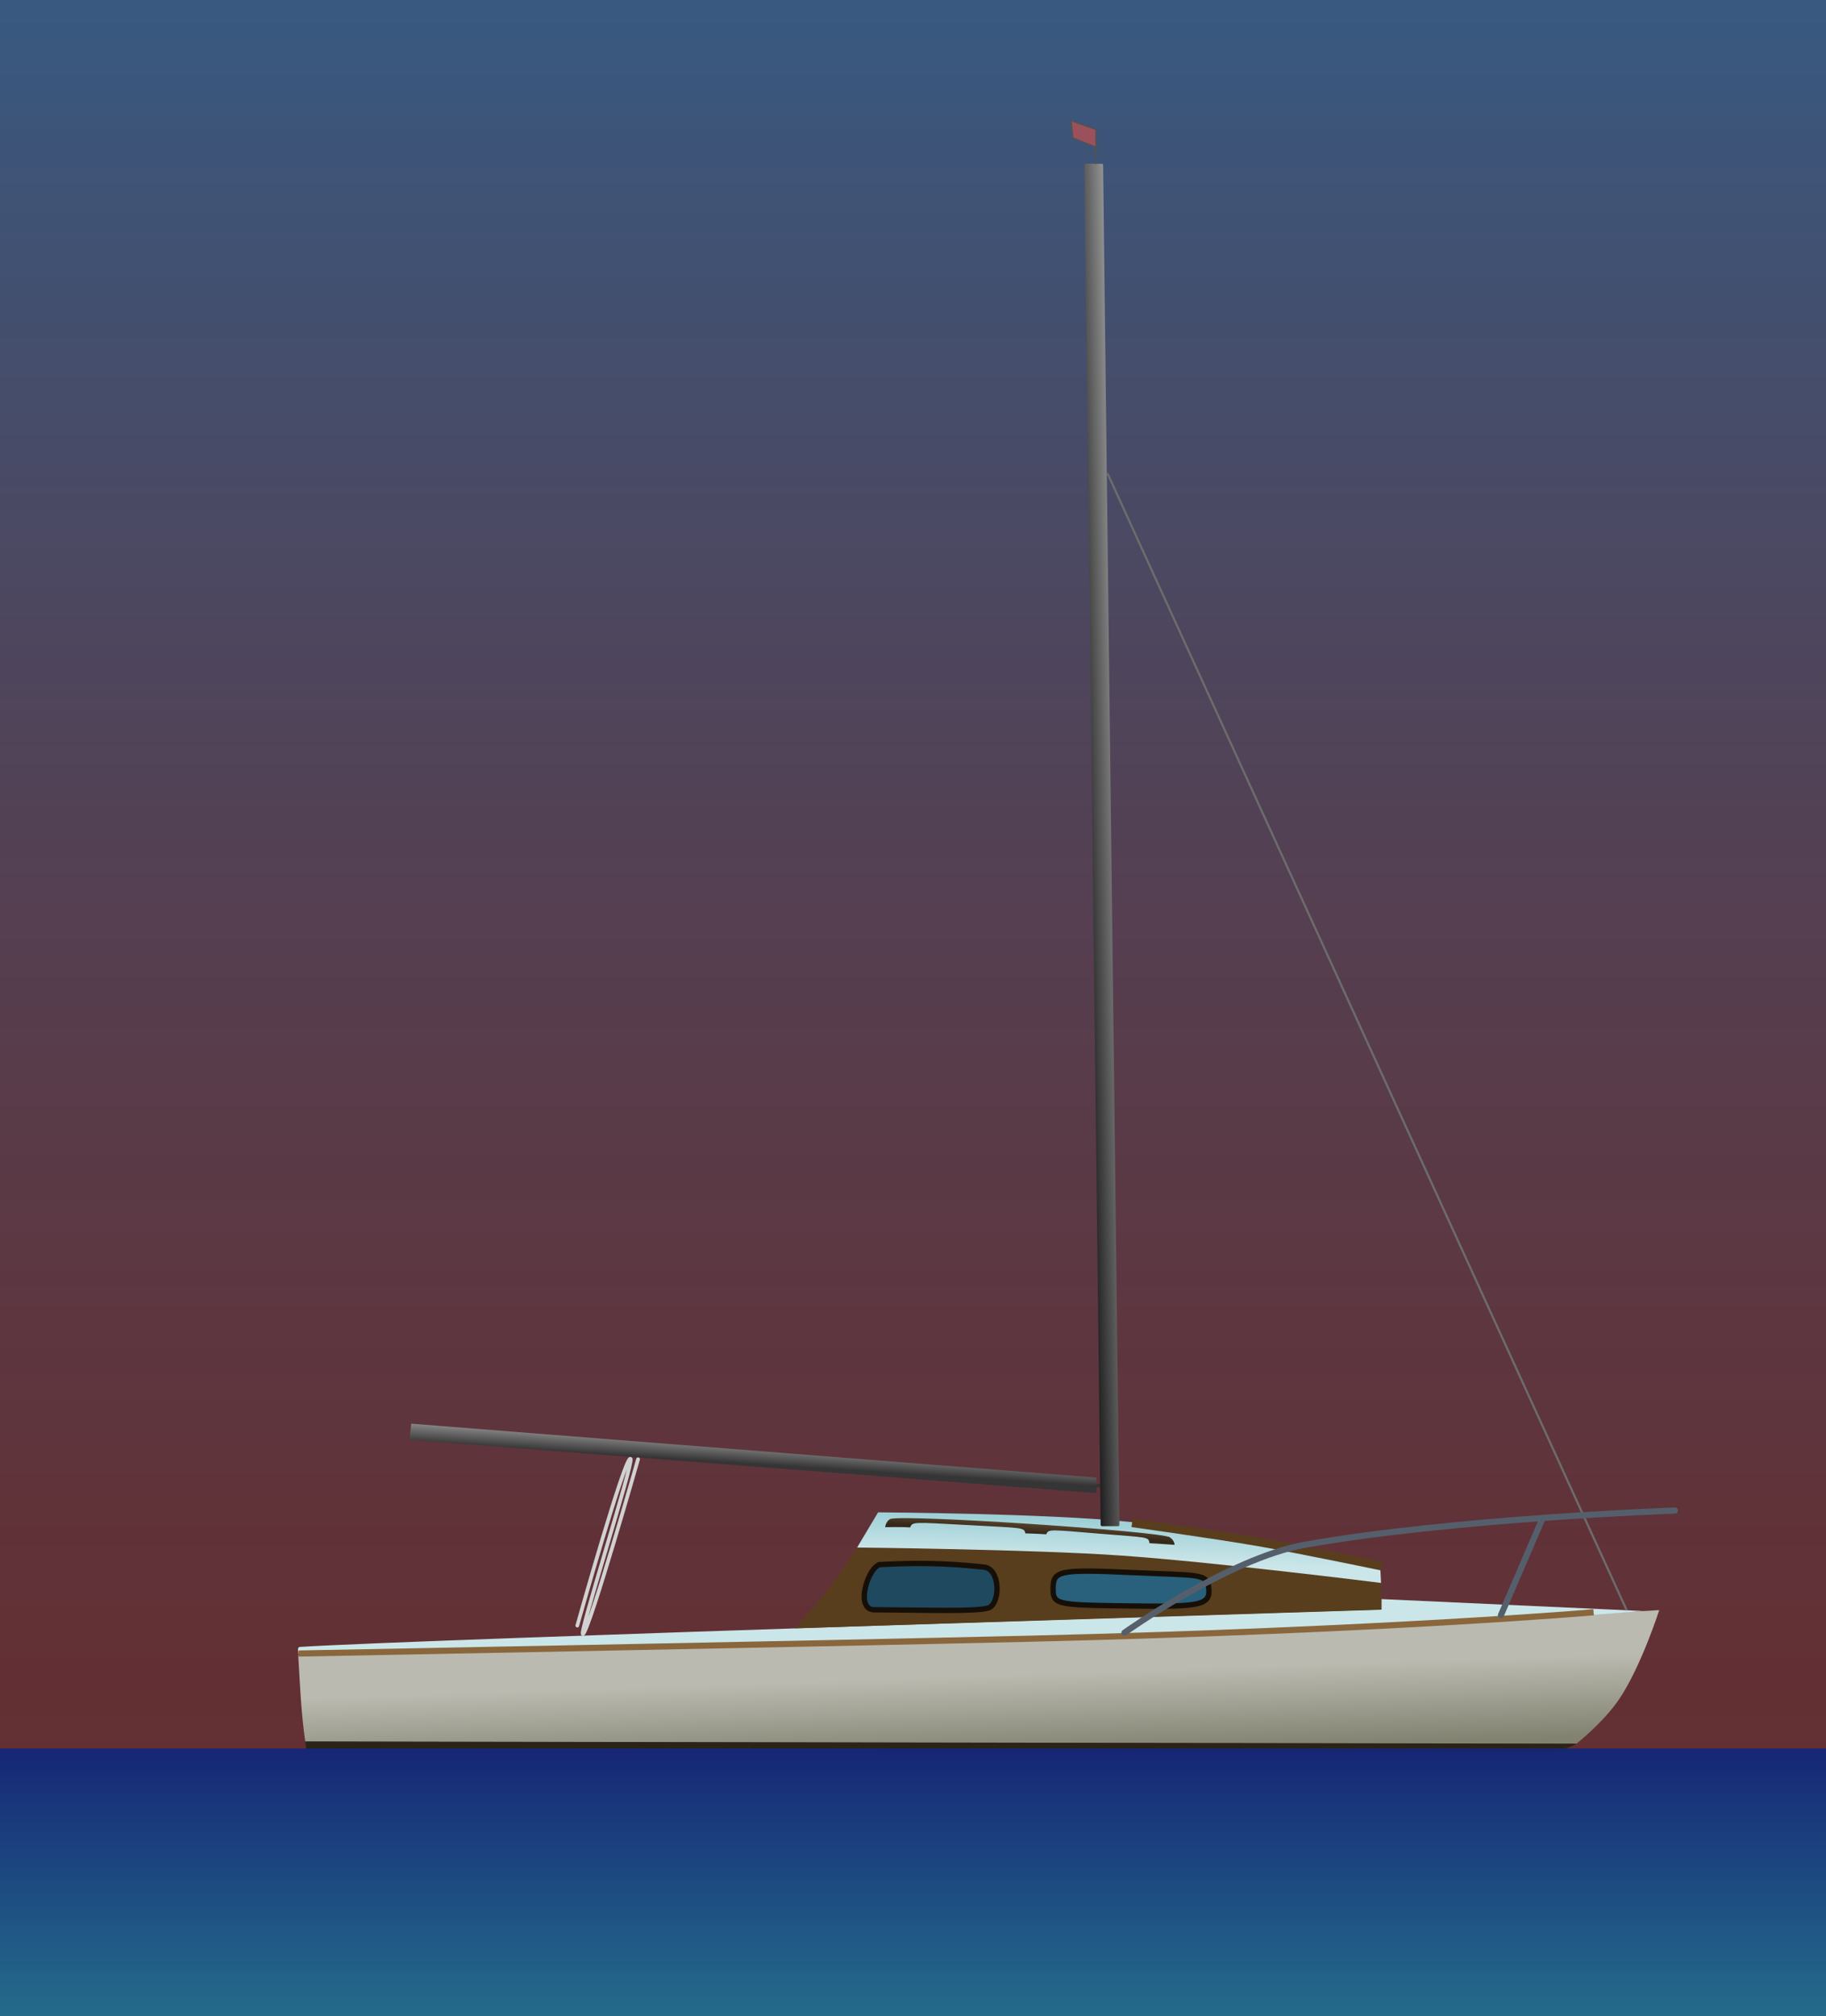 <?xml version="1.0" encoding="UTF-8" standalone="no"?>
<!-- Created with Inkscape (http://www.inkscape.org/) -->

<svg
   xmlns:dc="http://purl.org/dc/elements/1.1/"
   xmlns:cc="http://creativecommons.org/ns#"
   xmlns:rdf="http://www.w3.org/1999/02/22-rdf-syntax-ns#"
   xmlns:svg="http://www.w3.org/2000/svg"
   xmlns="http://www.w3.org/2000/svg"
   xmlns:xlink="http://www.w3.org/1999/xlink"
   xmlns:sodipodi="http://sodipodi.sourceforge.net/DTD/sodipodi-0.dtd"
   xmlns:inkscape="http://www.inkscape.org/namespaces/inkscape"
   width="227.942mm"
   height="251.55mm"
   viewBox="0 0 227.942 251.55"
   version="1.1"
   id="svg8"
   inkscape:version="0.92.3 (2405546, 2018-03-11)"
   sodipodi:docname="Esmeralda.svg">
  <rect x="0" y="0" width="227.942" height="251.55" fill="#333333" stroke="none"/>
  <defs
     id="defs2">
    <linearGradient
       inkscape:collect="always"
       id="linearGradient1107">
      <stop
         style="stop-color:#464c4e;stop-opacity:1"
         offset="0"
         id="stop1103" />
      <stop
         style="stop-color:#70797c;stop-opacity:1"
         offset="1"
         id="stop1105" />
    </linearGradient>
    <linearGradient
       inkscape:collect="always"
       id="linearGradient1097">
      <stop
         style="stop-color:#63553a;stop-opacity:1;"
         offset="0"
         id="stop1093" />
      <stop
         style="stop-color:#9b793c;stop-opacity:1"
         offset="1"
         id="stop1095" />
    </linearGradient>
    <linearGradient
       inkscape:collect="always"
       id="linearGradient1056">
      <stop
         style="stop-color:#f3d300;stop-opacity:1"
         offset="0"
         id="stop1052" />
      <stop
         style="stop-color:#fffa7a;stop-opacity:1"
         offset="1"
         id="stop1054" />
    </linearGradient>
    <linearGradient
       inkscape:collect="always"
       id="linearGradient1044">
      <stop
         style="stop-color:#010101;stop-opacity:1;"
         offset="0"
         id="stop1040" />
      <stop
         style="stop-color:#f5f5f5;stop-opacity:1"
         offset="1"
         id="stop1042" />
    </linearGradient>
    <linearGradient
       inkscape:collect="always"
       id="linearGradient979">
      <stop
         style="stop-color:#d9d9d9;stop-opacity:1"
         offset="0"
         id="stop975" />
      <stop
         style="stop-color:#f0f0f0;stop-opacity:1"
         offset="1"
         id="stop977" />
    </linearGradient>
    <linearGradient
       inkscape:collect="always"
       id="linearGradient929">
      <stop
         style="stop-color:#8a9065;stop-opacity:1;"
         offset="0"
         id="stop925" />
      <stop
         style="stop-color:#676c4c;stop-opacity:1"
         offset="1"
         id="stop927" />
    </linearGradient>
    <linearGradient
       inkscape:collect="always"
       id="linearGradient919">
      <stop
         style="stop-color:#151a3f;stop-opacity:1;"
         offset="0"
         id="stop915" />
      <stop
         style="stop-color:#6571cc;stop-opacity:0.967"
         offset="1"
         id="stop917" />
    </linearGradient>
    <linearGradient
       inkscape:collect="always"
       id="linearGradient907">
      <stop
         style="stop-color:#171c44;stop-opacity:1;"
         offset="0"
         id="stop903" />
      <stop
         style="stop-color:#3d4bb4;stop-opacity:1"
         offset="1"
         id="stop905" />
    </linearGradient>
    <linearGradient
       inkscape:collect="always"
       id="linearGradient1718">
      <stop
         style="stop-color:#d3d3d3;stop-opacity:1"
         offset="0"
         id="stop1714" />
      <stop
         style="stop-color:#f0f0f0;stop-opacity:1"
         offset="1"
         id="stop1716" />
    </linearGradient>
    <linearGradient
       inkscape:collect="always"
       id="linearGradient1653">
      <stop
         style="stop-color:#cbd0d1;stop-opacity:1"
         offset="0"
         id="stop1649" />
      <stop
         style="stop-color:#ffffff;stop-opacity:1"
         offset="1"
         id="stop1651" />
    </linearGradient>
    <linearGradient
       inkscape:collect="always"
       id="linearGradient1641">
      <stop
         style="stop-color:#353535;stop-opacity:1;"
         offset="0"
         id="stop1637" />
      <stop
         style="stop-color:#b3b3b3;stop-opacity:1"
         offset="1"
         id="stop1639" />
    </linearGradient>
    <linearGradient
       inkscape:collect="always"
       id="linearGradient906">
      <stop
         style="stop-color:#010101;stop-opacity:1"
         offset="0"
         id="stop902" />
      <stop
         style="stop-color:#fcfdfd;stop-opacity:1"
         offset="1"
         id="stop904" />
    </linearGradient>
    <linearGradient
       inkscape:collect="always"
       id="linearGradient874">
      <stop
         style="stop-color:#36291b;stop-opacity:1"
         offset="0"
         id="stop870" />
      <stop
         style="stop-color:#5a452e;stop-opacity:1"
         offset="1"
         id="stop872" />
    </linearGradient>
    <linearGradient
       inkscape:collect="always"
       id="linearGradient5489">
      <stop
         style="stop-color:#92c9d1;stop-opacity:1"
         offset="0"
         id="stop5485" />
      <stop
         style="stop-color:#cbe6e9;stop-opacity:1"
         offset="1"
         id="stop5487" />
    </linearGradient>
    <linearGradient
       inkscape:collect="always"
       id="linearGradient5481">
      <stop
         style="stop-color:#babab0;stop-opacity:1;"
         offset="0"
         id="stop5477" />
      <stop
         style="stop-color:#828271;stop-opacity:1"
         offset="1"
         id="stop5479" />
    </linearGradient>
    <linearGradient
       inkscape:collect="always"
       id="linearGradient995">
      <stop
         style="stop-color:#3d76bd;stop-opacity:1"
         offset="0"
         id="stop991" />
      <stop
         style="stop-color:#c91e1e;stop-opacity:0.6"
         offset="1"
         id="stop993" />
    </linearGradient>
    <linearGradient
       id="linearGradient1005"
       inkscape:collect="always">
      <stop
         id="stop1001"
         offset="0"
         style="stop-color:#142477;stop-opacity:0.985" />
      <stop
         id="stop1003"
         offset="1"
         style="stop-color:#22749a;stop-opacity:0.867" />
    </linearGradient>
    <linearGradient
       inkscape:collect="always"
       xlink:href="#linearGradient1005"
       id="linearGradient992"
       x1="84.53"
       y1="218.388"
       x2="84.53"
       y2="252.601"
       gradientUnits="userSpaceOnUse"
       gradientTransform="matrix(1,0,0,0.995,0,1.207)" />
    <linearGradient
       inkscape:collect="always"
       xlink:href="#linearGradient995"
       id="linearGradient997"
       x1="128.004"
       y1="3.465"
       x2="128.004"
       y2="246.358"
       gradientUnits="userSpaceOnUse"
       gradientTransform="matrix(1,0,0,1.003,0,-0.003)" />
    <linearGradient
       inkscape:collect="always"
       xlink:href="#linearGradient5481"
       id="linearGradient5483"
       x1="134.139"
       y1="210.062"
       x2="134.482"
       y2="220.212"
       gradientUnits="userSpaceOnUse"
       gradientTransform="translate(-3.175)" />
    <linearGradient
       inkscape:collect="always"
       xlink:href="#linearGradient5489"
       id="linearGradient5491"
       x1="149.65"
       y1="189.306"
       x2="149.421"
       y2="195.465"
       gradientUnits="userSpaceOnUse"
       gradientTransform="translate(-3.175)" />
    <linearGradient
       inkscape:collect="always"
       xlink:href="#linearGradient874"
       id="linearGradient876"
       x1="142.399"
       y1="192.207"
       x2="142.48"
       y2="190.957"
       gradientUnits="userSpaceOnUse"
       gradientTransform="translate(-3.175)" />
    <linearGradient
       inkscape:collect="always"
       xlink:href="#linearGradient906"
       id="linearGradient908"
       x1="145.979"
       y1="124.921"
       x2="156.626"
       y2="124.76"
       gradientUnits="userSpaceOnUse"
       gradientTransform="translate(-3.175)" />
    <linearGradient
       inkscape:collect="always"
       xlink:href="#linearGradient1641"
       id="linearGradient1643"
       x1="105.4"
       y1="183.49"
       x2="105.628"
       y2="179.955"
       gradientUnits="userSpaceOnUse"
       gradientTransform="translate(-3.175)" />
    <linearGradient
       inkscape:collect="always"
       xlink:href="#linearGradient1653"
       id="linearGradient1655"
       x1="189.292"
       y1="149.427"
       x2="164.938"
       y2="160.394"
       gradientUnits="userSpaceOnUse" />
    <linearGradient
       inkscape:collect="always"
       xlink:href="#linearGradient1718"
       id="linearGradient1720"
       x1="146.713"
       y1="153.781"
       x2="132.843"
       y2="153.459"
       gradientUnits="userSpaceOnUse" />
    <linearGradient
       inkscape:collect="always"
       xlink:href="#linearGradient919"
       id="linearGradient949"
       gradientUnits="userSpaceOnUse"
       gradientTransform="translate(3.553,15.983)"
       x1="43.629"
       y1="198.16"
       x2="44.615"
       y2="197.731" />
    <linearGradient
       inkscape:collect="always"
       xlink:href="#linearGradient907"
       id="linearGradient951"
       gradientUnits="userSpaceOnUse"
       x1="47.829"
       y1="206.201"
       x2="50.451"
       y2="204.57" />
    <radialGradient
       inkscape:collect="always"
       xlink:href="#linearGradient929"
       id="radialGradient953"
       gradientUnits="userSpaceOnUse"
       gradientTransform="matrix(1.102,0.388,-0.184,0.636,35.814,65.936)"
       cx="26.353"
       cy="209.151"
       fx="26.353"
       fy="209.151"
       r="1.939" />
    <linearGradient
       inkscape:collect="always"
       xlink:href="#linearGradient1718"
       id="linearGradient971"
       gradientUnits="userSpaceOnUse"
       x1="146.713"
       y1="153.781"
       x2="132.843"
       y2="153.459" />
    <linearGradient
       inkscape:collect="always"
       xlink:href="#linearGradient979"
       id="linearGradient981"
       x1="102.925"
       y1="183.377"
       x2="103.086"
       y2="180.877"
       gradientUnits="userSpaceOnUse"
       gradientTransform="translate(2.766,-29.88)" />
    <linearGradient
       inkscape:collect="always"
       xlink:href="#linearGradient1044"
       id="linearGradient1046"
       x1="79.17"
       y1="187.938"
       x2="80.881"
       y2="187.767"
       gradientUnits="userSpaceOnUse" />
    <linearGradient
       inkscape:collect="always"
       xlink:href="#linearGradient1056"
       id="linearGradient1058"
       x1="77.281"
       y1="173.942"
       x2="77.281"
       y2="172.571"
       gradientUnits="userSpaceOnUse" />
    <linearGradient
       inkscape:collect="always"
       xlink:href="#linearGradient919"
       id="linearGradient1075"
       gradientUnits="userSpaceOnUse"
       gradientTransform="matrix(0.965,0.261,0.261,-0.965,-48.396,378.052)"
       x1="43.629"
       y1="198.16"
       x2="42.522"
       y2="198.483" />
    <linearGradient
       inkscape:collect="always"
       xlink:href="#linearGradient907"
       id="linearGradient1077"
       gradientUnits="userSpaceOnUse"
       x1="47.829"
       y1="206.201"
       x2="50.451"
       y2="204.57"
       gradientTransform="matrix(-0.343,-0.939,-0.939,0.343,253.809,175.006)" />
    <radialGradient
       inkscape:collect="always"
       xlink:href="#linearGradient929"
       id="radialGradient1079"
       gradientUnits="userSpaceOnUse"
       gradientTransform="matrix(0.742,-0.902,0.535,0.391,-87.94,164.606)"
       cx="26.353"
       cy="209.151"
       fx="26.353"
       fy="209.151"
       r="1.939" />
    <linearGradient
       inkscape:collect="always"
       xlink:href="#linearGradient1097"
       id="linearGradient1099"
       x1="69.02"
       y1="219.642"
       x2="73.81"
       y2="219.642"
       gradientUnits="userSpaceOnUse"
       gradientTransform="matrix(0.705,0,0,1.15,-9.868,-37.859)" />
    <linearGradient
       inkscape:collect="always"
       xlink:href="#linearGradient1107"
       id="linearGradient1109"
       x1="216.822"
       y1="246.785"
       x2="225.489"
       y2="211.203"
       gradientUnits="userSpaceOnUse" />
  </defs>
  <sodipodi:namedview
     id="base"
     pagecolor="#ffffff"
     bordercolor="#666666"
     borderopacity="1.0"
     inkscape:pageopacity="0.0"
     inkscape:pageshadow="2"
     inkscape:zoom="1.16"
     inkscape:cx="303.32964"
     inkscape:cy="250.39818"
     inkscape:document-units="mm"
     inkscape:current-layer="layer1"
     showgrid="false"
     inkscape:window-width="1920"
     inkscape:window-height="1017"
     inkscape:window-x="-8"
     inkscape:window-y="-8"
     inkscape:window-maximized="1"
     inkscape:snap-bbox="true"
     inkscape:snap-global="false" />
  <g
     inkscape:label="Ebene 1"
     inkscape:groupmode="layer"
     id="layer1"
     transform="translate(-9.945,-0.937)"
     style="display:inline">
    <rect
       style="opacity:0.556;fill:url(#linearGradient997);fill-opacity:1;fill-rule:nonzero;stroke:#3f74bf;stroke-width:0;stroke-miterlimit:4;stroke-dasharray:none;stroke-dashoffset:0;stroke-opacity:0.447"
       id="rect989"
       width="228.377"
       height="218.378"
       x="9.945"
       y="0.885"
       inkscape:label="sky" />
    <g
       id="anchorDown"
       inkscape:label="anchorDown"
       transform="matrix(0.43,0,0,0.433,115.383,127.393)"
       style="display:none;stroke-width:2.316">
      <path
         style="opacity:1;fill:none;fill-opacity:1;fill-rule:nonzero;stroke:#000000;stroke-width:4.552;stroke-miterlimit:4;stroke-dasharray:none;stroke-opacity:1"
         d="m 163.787,244.87 a 4.072,4.072 0 0 1 -3.79,4.337 4.072,4.072 0 0 1 -4.337,-3.79 4.072,4.072 0 0 1 3.79,-4.337 4.072,4.072 0 0 1 4.337,3.79"
         id="path4881"
         inkscape:connector-curvature="0" />
      <path
         style="opacity:1;fill:#000000;fill-opacity:1;fill-rule:nonzero;stroke:#000000;stroke-width:1.077;stroke-miterlimit:4;stroke-dasharray:none;stroke-opacity:1"
         d="m 153.196,253.873 a 2.065,2.065 0 0 1 -1.922,2.199 2.065,2.065 0 0 1 -2.199,-1.922 2.065,2.065 0 0 1 1.922,-2.199 2.065,2.065 0 0 1 2.199,1.922"
         id="path4883"
         inkscape:connector-curvature="0" />
      <path
         style="opacity:1;fill:#000000;fill-opacity:1;fill-rule:nonzero;stroke:#000000;stroke-width:0.232;stroke-miterlimit:4;stroke-dasharray:none;stroke-opacity:1"
         d="m 152.849,252.963 h 13.77 v 2.056 h -13.77 z"
         id="rect4885"
         inkscape:connector-curvature="0" />
      <path
         sodipodi:nodetypes="cssccscsccssccc"
         inkscape:connector-curvature="0"
         id="path4887"
         d="m 158.038,249.869 c 0,0 -0.142,16.316 -0.456,24.406 -0.063,1.613 -1.922,3.276 -3.535,3.307 -6.114,0.117 -7.641,-4.562 -7.641,-4.562 l 2.623,0.456 c 0,0 -0.742,-2.5 -1.426,-3.592 -1.341,-2.144 -3.364,-3.763 -3.364,-3.763 0,0 -1.325,2.176 -1.654,3.877 -0.294,1.521 -0.513,4.619 -0.513,4.619 l 2.11,-1.369 c 0,0 1.6,4.837 3.45,6.415 2.959,2.525 8.54,4.336 9.409,5.16 0.994,0.944 2.709,2.965 2.709,2.965 l 0.165,-37.843 z"
         style="fill:#000000;fill-opacity:1;stroke:#000000;stroke-width:0.613px;stroke-linecap:butt;stroke-linejoin:miter;stroke-opacity:1" />
      <path
         transform="scale(-1,1)"
         style="opacity:1;fill:#000000;fill-opacity:1;fill-rule:nonzero;stroke:#000000;stroke-width:1.077;stroke-miterlimit:4;stroke-dasharray:none;stroke-opacity:1"
         d="m -166.517,253.876 a 2.065,2.065 0 0 1 -1.922,2.199 2.065,2.065 0 0 1 -2.199,-1.922 2.065,2.065 0 0 1 1.922,-2.199 2.065,2.065 0 0 1 2.199,1.922"
         id="path4883-2"
         inkscape:connector-curvature="0" />
      <path
         sodipodi:nodetypes="cssccscsccssccc"
         inkscape:connector-curvature="0"
         id="path4887-1"
         d="m 161.675,249.873 c 0,0 0.142,16.316 0.456,24.406 0.063,1.613 1.922,3.276 3.535,3.307 6.114,0.117 7.641,-4.562 7.641,-4.562 l -2.623,0.456 c 0,0 0.742,-2.5 1.426,-3.592 1.341,-2.144 3.364,-3.763 3.364,-3.763 0,0 1.325,2.176 1.654,3.877 0.294,1.521 0.513,4.619 0.513,4.619 l -2.11,-1.369 c 0,0 -1.6,4.837 -3.45,6.415 -2.959,2.525 -8.54,4.336 -9.409,5.16 -0.994,0.944 -2.87,2.985 -2.87,2.985 l 0.057,-37.863 z"
         style="fill:#000000;fill-opacity:1;stroke:#000000;stroke-width:0.613px;stroke-linecap:butt;stroke-linejoin:miter;stroke-opacity:1" />
    </g>
    <g
       id="engineOn"
       transform="matrix(0.299,0,0,0.299,35.286,156.824)"
       style="display:none;stroke-width:3.343"
       inkscape:label="engineOn">
      <path
         d="m 51.292,275.283 a 3.871,3.871 0 0 1 -3.602,4.122 3.871,3.871 0 0 1 -4.122,-3.602 3.871,3.871 0 0 1 3.602,-4.122 3.871,3.871 0 0 1 4.122,3.602"
         sodipodi:open="true"
         sodipodi:end="6.2159818"
         sodipodi:start="6.2160157"
         sodipodi:ry="3.8707998"
         sodipodi:rx="3.8707998"
         sodipodi:cy="275.54248"
         sodipodi:cx="47.430248"
         sodipodi:type="arc"
         id="path4822"
         style="opacity:1;fill:#000000;fill-opacity:1;fill-rule:nonzero;stroke:#000000;stroke-width:0.886;stroke-miterlimit:4;stroke-dasharray:none;stroke-opacity:1" />
      <path
         sodipodi:nodetypes="csssssc"
         inkscape:connector-curvature="0"
         id="path4824"
         d="m 46.031,271.838 c 0,0 -1.473,-7.063 -3.509,-12.051 -1.422,-3.485 1.671,-6.489 4.235,-6.336 4.716,0.282 6.877,1.96 8.994,4.654 1.789,2.277 2.739,4.793 1.878,8.581 -0.288,1.265 -1.6,2.998 -2.719,4.315 -1.846,2.173 -3.671,3.583 -3.671,3.583"
         style="fill:#000000;fill-opacity:0.98;stroke:#000000;stroke-width:0.884px;stroke-linecap:butt;stroke-linejoin:miter;stroke-opacity:1" />
      <path
         sodipodi:nodetypes="csssssc"
         inkscape:connector-curvature="0"
         id="path4824-7"
         d="m 44.948,278.615 c 0,0 -5.339,4.853 -8.604,9.138 -2.281,2.994 -6.44,1.852 -7.608,-0.435 -2.149,-4.207 -1.8,-6.92 -0.553,-10.111 1.054,-2.696 2.741,-4.793 6.442,-5.972 1.236,-0.394 3.396,-0.142 5.098,0.154 2.809,0.488 4.95,1.345 4.95,1.345"
         style="display:inline;fill:#000000;fill-opacity:0.98;stroke:#000000;stroke-width:0.884px;stroke-linecap:butt;stroke-linejoin:miter;stroke-opacity:1" />
      <path
         sodipodi:nodetypes="csssssc"
         inkscape:connector-curvature="0"
         id="path4824-7-5"
         d="m 51.294,276.061 c 0,0 6.889,2.145 12.237,2.789 3.737,0.45 4.86,4.613 3.48,6.78 -2.538,3.985 -5.054,5.058 -8.437,5.599 -2.859,0.457 -5.521,0.065 -8.413,-2.528 -0.966,-0.866 -1.843,-2.856 -2.45,-4.473 -1.002,-2.67 -1.348,-4.949 -1.348,-4.949"
         style="display:inline;fill:#000000;fill-opacity:0.98;stroke:#000000;stroke-width:0.884px;stroke-linecap:butt;stroke-linejoin:miter;stroke-opacity:1" />
    </g>
    <path
       style="fill:url(#linearGradient5483);fill-opacity:1;stroke:none;stroke-width:0.265px;stroke-linecap:butt;stroke-linejoin:miter;stroke-opacity:1"
       d="m 47.175,207.477 c 0,0 54.866,-1.355 83.588,-1.874 32.021,-0.579 86.305,-3.752 86.305,-3.752 0,0 -2.269,7.078 -5.016,11.132 -1.965,2.901 -5.329,5.543 -5.329,5.543 L 48.054,218.273 c -0.526,-3.633 -0.655,-6.973 -0.879,-10.797 z"
       id="path5463"
       inkscape:connector-curvature="0"
       sodipodi:nodetypes="cscsccc" />
    <path
       style="fill:#2a2418;fill-opacity:1;stroke:none;stroke-width:0.265px;stroke-linecap:butt;stroke-linejoin:miter;stroke-opacity:1"
       d="m 206.711,218.517 c 0,0 0.233,0.038 -2.079,0.871 -0.815,0.294 -156.473,-0.241 -156.473,-0.241 l -0.108,-0.914 z"
       id="path5465"
       inkscape:connector-curvature="0"
       sodipodi:nodetypes="csccc" />
    <path
       style="fill:#cbe6e9;fill-opacity:1;stroke:none;stroke-width:0.265px;stroke-linecap:butt;stroke-linejoin:miter;stroke-opacity:1"
       d="m 214.985,201.958 -32.577,-1.485 v 1.29 c 0,0 -121.01,3.764 -135.04,4.68 -0.395,0.026 -0.155,0.882 -0.155,0.882 0,0 57.873,-1.306 88.342,-1.772 46.347,-0.708 79.43,-3.595 79.43,-3.595 z"
       id="path5469"
       inkscape:connector-curvature="0"
       sodipodi:nodetypes="cccscsc" />
    <path
       style="display:inline;fill:#583e1d;fill-opacity:1;stroke:none;stroke-width:0.265;stroke-linecap:butt;stroke-linejoin:miter;stroke-miterlimit:4;stroke-dasharray:none;stroke-opacity:1"
       d="m 109.162,204.119 c 0,0 3.02,-3.337 4.354,-5.09 1.208,-1.588 3.421,-4.989 3.421,-4.989 0,0 21.04,0.233 31.59,0.912 11.319,0.728 33.802,3.398 33.802,3.398 l 0.04,3.445 z"
       id="path5471"
       inkscape:connector-curvature="0"
       sodipodi:nodetypes="cscsccc" />
    <path
       style="fill:url(#linearGradient5491);fill-opacity:1;stroke:none;stroke-width:0.265px;stroke-linecap:butt;stroke-linejoin:miter;stroke-opacity:1"
       d="m 116.937,194.039 2.623,-4.391 c 0,0 21.069,0.121 31.476,1.197 10.521,1.088 31.191,5.303 31.191,5.303 l 0.114,2.309 c 0,0 -20.456,-2.576 -32.503,-3.421 -10.945,-0.768 -32.902,-0.998 -32.902,-0.998 z"
       id="path5473"
       inkscape:connector-curvature="0"
       sodipodi:nodetypes="ccsccsc" />
    <path
       style="fill:none;stroke:#583e1d;stroke-width:1.065;stroke-linecap:butt;stroke-linejoin:round;stroke-miterlimit:4;stroke-dasharray:none;stroke-opacity:1"
       d="m 182.456,196.377 c 0,0 -10.299,-2.15 -15.482,-3.051 -5.217,-0.907 -15.71,-2.366 -15.71,-2.366"
       id="path5475"
       inkscape:connector-curvature="0"
       sodipodi:nodetypes="csc" />
    <path
       style="fill:#1f495f;fill-opacity:1;stroke:#150f08;stroke-width:0.665;stroke-linecap:butt;stroke-linejoin:miter;stroke-miterlimit:4;stroke-dasharray:none;stroke-opacity:1"
       d="m 119.87,196.159 c 6.275,-0.336 10.011,0.029 12.903,0.323 1.95,0.198 2.086,4.096 0.766,5 -0.909,0.622 -8.366,0.337 -14.435,0.323 -2.562,-0.006 -0.706,-5.566 0.766,-5.645 z"
       id="path5493"
       inkscape:connector-curvature="0"
       sodipodi:nodetypes="sssss" />
    <path
       style="fill:#29607c;fill-opacity:1;stroke:#150f08;stroke-width:0.665;stroke-linecap:butt;stroke-linejoin:miter;stroke-miterlimit:4;stroke-dasharray:none;stroke-opacity:1"
       d="m 151.441,197.167 c 8.195,0.378 9.195,0.059 9.395,1.935 0.227,2.127 -1.049,2.345 -9.447,2.232 -9.302,-0.125 -9.992,-0.086 -9.988,-2.111 0.005,-2.288 0.574,-2.493 10.04,-2.056 z"
       id="path5495"
       inkscape:connector-curvature="0"
       sodipodi:nodetypes="sssss" />
    <path
       style="fill:url(#linearGradient876);fill-opacity:1;stroke:none;stroke-width:0.265px;stroke-linecap:butt;stroke-linejoin:miter;stroke-opacity:1"
       d="m 121.071,190.475 c 1.939,-0.605 33.752,1.536 34.898,2.281 0.594,0.386 0.599,0.941 0.599,0.941 -0.451,-0.034 -2.998,-0.186 -3.136,-0.2 -0.088,-0.821 -0.266,-0.702 -5.987,-1.169 -6.482,-0.529 -6.581,-0.622 -6.9,0.057 -0.591,-0.046 -2.066,-0.106 -2.595,-0.114 -0.2,-0.772 -0.192,-0.653 -7.527,-1.055 -6.68,-0.366 -6.54,-0.381 -6.871,0.314 -0.986,-0.079 -3.108,-0.029 -3.108,-0.029 0,0 0.055,-0.71 0.627,-1.026 z"
       id="path860"
       inkscape:connector-curvature="0"
       sodipodi:nodetypes="csccsccsccsc" />
    <path
       style="fill:none;stroke:#8a663c;stroke-width:0.765;stroke-linecap:butt;stroke-linejoin:miter;stroke-miterlimit:4;stroke-dasharray:none;stroke-opacity:1"
       d="m 47.202,207.266 c 0,0 63.292,-1.182 91.462,-1.855 44.392,-1.06 70.212,-3.297 70.212,-3.297"
       id="path5467"
       inkscape:connector-curvature="0"
       sodipodi:nodetypes="csc" />
    <path
       style="fill:none;stroke:#353535;stroke-width:0.465;stroke-linecap:butt;stroke-linejoin:miter;stroke-miterlimit:4;stroke-dasharray:none;stroke-opacity:1"
       d="m 146.603,186.28 0.948,0.04"
       id="path1645"
       inkscape:connector-curvature="0" />
    <rect
       style="opacity:1;fill:url(#linearGradient908);fill-opacity:1;fill-rule:nonzero;stroke:none;stroke-width:2.065;stroke-linecap:round;stroke-linejoin:round;stroke-miterlimit:4;stroke-dasharray:none;stroke-dashoffset:0;stroke-opacity:1;paint-order:markers stroke fill"
       id="rect892"
       width="2.339"
       height="170.006"
       x="145.049"
       y="21.369"
       ry="0.161"
       transform="matrix(1,0,0.012,1,0,0)"
       inkscape:label="Mast" />
    <path
       style="fill:#9b515b;fill-opacity:1;stroke:#525252;stroke-width:0.165;stroke-linecap:butt;stroke-linejoin:round;stroke-miterlimit:4;stroke-dasharray:none;stroke-opacity:1"
       d="m 146.764,17.094 -3.105,-1.089 0.202,2.137 2.822,1.129 0.081,2.097 z"
       id="path910"
       inkscape:connector-curvature="0"
       inkscape:label="Stander" />
    <g
       id="umbrella"
       inkscape:label="Umbrella"
       style="display:none">
      <path
         sodipodi:nodetypes="cccccc"
         inkscape:connector-curvature="0"
         id="path1038"
         d="m 80.385,205.11 -3.466,-37.808 0.426,-0.805 0.684,0.627 3.384,37.947 z"
         style="fill:url(#linearGradient1046);fill-opacity:1;stroke:none;stroke-width:0.265px;stroke-linecap:butt;stroke-linejoin:miter;stroke-opacity:1" />
      <path
         sodipodi:nodetypes="scccs"
         inkscape:connector-curvature="0"
         id="path1048"
         d="m 77.859,169.748 c -14.823,0.964 -21.84,6.329 -21.84,6.329 l 21.954,-0.456 21.497,-2.623 c 0,0 -9.145,-4.061 -21.611,-3.25 z"
         style="fill:url(#linearGradient1058);fill-opacity:1;stroke:none;stroke-width:0.265px;stroke-linecap:butt;stroke-linejoin:miter;stroke-opacity:1" />
      <path
         sodipodi:nodetypes="csscc"
         inkscape:connector-curvature="0"
         id="path1050"
         d="m 56.032,176.066 c 0,0 -1.493,3.103 -0.444,3.117 10.264,0.143 41.008,-2.718 44.796,-3.75 0.887,-0.242 -0.968,-2.46 -0.968,-2.46 z"
         style="fill:#e5c700;fill-opacity:1;stroke:none;stroke-width:0.265px;stroke-linecap:butt;stroke-linejoin:miter;stroke-opacity:1" />
    </g>
    <path
       style="display:inline;fill:url(#linearGradient1643);fill-opacity:1;stroke:none;stroke-width:0.265px;stroke-linecap:butt;stroke-linejoin:miter;stroke-opacity:1"
       d="m 146.817,185.315 -85.533,-6.729 -0.228,1.996 85.761,6.672 z"
       id="path1635"
       inkscape:connector-curvature="0"
       sodipodi:nodetypes="ccccc"
       inkscape:label="Boom" />
    <path
       style="display:inline;fill:none;stroke:#d2d2d2;stroke-width:0.465;stroke-linecap:round;stroke-linejoin:miter;stroke-miterlimit:4;stroke-dasharray:none;stroke-opacity:0.992"
       d="m 89.595,183.025 c 0,0 -5.974,20.985 -6.861,21.803 -0.761,0.701 6.306,-21.312 5.929,-21.843 -0.581,-0.817 -6.654,20.795 -6.654,20.795"
       id="path1712"
       inkscape:connector-curvature="0"
       sodipodi:nodetypes="cssc"
       inkscape:label="Main sheet" />
    <g
       id="mainSailFull"
       inkscape:label="Mainsail"
       style="display:none"
       transform="translate(-3.175)">
      <path
         sodipodi:nodetypes="cccc"
         inkscape:connector-curvature="0"
         id="path1659"
         d="m 150.334,185.201 c 0,0 -1.029,-99.453 -1.711,-155.557 C 121.255,69.5 70.845,179.099 70.845,179.099 Z"
         style="fill:url(#linearGradient1720);fill-opacity:1;stroke:none;stroke-width:0.265px;stroke-linecap:butt;stroke-linejoin:miter;stroke-opacity:1" />
      <path
         sodipodi:nodetypes="ccccc"
         inkscape:connector-curvature="0"
         id="path1661"
         d="m 132.238,56.487 16.763,16.874 0.03,1.401 -17.197,-17.509 z"
         style="fill:#b2b2b2;fill-opacity:1;stroke:none;stroke-width:0.265px;stroke-linecap:butt;stroke-linejoin:miter;stroke-opacity:1" />
      <path
         sodipodi:nodetypes="ccccc"
         inkscape:connector-curvature="0"
         id="path1661-4"
         d="m 113.014,92.403 23.336,13.176 -0.483,1.031 -23.307,-13.251 z"
         style="display:inline;fill:#b2b2b2;fill-opacity:1;stroke:none;stroke-width:0.265px;stroke-linecap:butt;stroke-linejoin:miter;stroke-opacity:1" />
      <path
         sodipodi:nodetypes="ccccc"
         inkscape:connector-curvature="0"
         id="path1661-4-0"
         d="m 92.592,133.301 26.93,12.098 -0.463,1.01 -26.895,-12.183 z"
         style="display:inline;fill:#b2b2b2;fill-opacity:1;stroke:none;stroke-width:0.265px;stroke-linecap:butt;stroke-linejoin:miter;stroke-opacity:1" />
      <path
         sodipodi:nodetypes="cssssc"
         inkscape:connector-curvature="0"
         id="path1693"
         d="m 144.859,56.326 c 0,0 0.094,-1.463 -0.726,-1.976 -0.609,-0.381 -1.73,-0.318 -2.056,0.323 -0.773,1.52 -0.639,3.647 -1.411,5 -0.474,0.83 -1.482,0.819 -2.056,0.524 -0.933,-0.48 -0.645,-2.258 -0.645,-2.258"
         style="fill:none;stroke:#d8d8d8;stroke-width:0.565;stroke-linecap:round;stroke-linejoin:miter;stroke-miterlimit:4;stroke-dasharray:none;stroke-opacity:1" />
      <path
         sodipodi:nodetypes="cssssc"
         inkscape:connector-curvature="0"
         id="path1693-5"
         d="m 148.125,58.536 c 0,0 0.165,-1.645 -0.436,-2.015 -0.509,-0.313 -1.132,-0.504 -1.632,0.196 -0.948,1.327 -0.651,3.687 -1.44,4.9 -0.327,0.503 -0.85,0.923 -1.646,0.397 -0.588,-0.389 -0.354,-2.292 -0.354,-2.292"
         style="display:inline;fill:none;stroke:#d8d8d8;stroke-width:0.565;stroke-linecap:round;stroke-linejoin:miter;stroke-miterlimit:4;stroke-dasharray:none;stroke-opacity:1" />
      <path
         sodipodi:nodetypes="csc"
         inkscape:connector-curvature="0"
         id="path1710"
         d="m 137.883,55.641 c 0,0 3.789,1.357 5.605,2.218 1.571,0.745 4.556,2.54 4.556,2.54"
         style="fill:none;stroke:#d8d8d8;stroke-width:0.565;stroke-linecap:butt;stroke-linejoin:miter;stroke-miterlimit:4;stroke-dasharray:none;stroke-opacity:1" />
    </g>
    <g
       id="mainSailReef"
       inkscape:label="Mainsail reef1"
       style="display:none"
       transform="translate(-2.719,30.108)">
      <path
         sodipodi:nodetypes="ccscc"
         inkscape:connector-curvature="0"
         id="path955"
         d="m 150.035,157.525 c 0,0 -0.73,-71.777 -1.412,-127.881 -13.684,19.928 -36.44,63.895 -50.407,91.498 -4.09,8.084 -11.121,25.003 -13.781,31.233 z"
         style="fill:url(#linearGradient971);fill-opacity:1;stroke:none;stroke-width:0.265px;stroke-linecap:butt;stroke-linejoin:miter;stroke-opacity:1" />
      <path
         sodipodi:nodetypes="ccccc"
         inkscape:connector-curvature="0"
         id="path957"
         d="m 132.238,56.487 16.763,16.874 0.03,1.401 -17.197,-17.509 z"
         style="fill:#b2b2b2;fill-opacity:1;stroke:none;stroke-width:0.265px;stroke-linecap:butt;stroke-linejoin:miter;stroke-opacity:1" />
      <path
         sodipodi:nodetypes="ccccc"
         inkscape:connector-curvature="0"
         id="path959"
         d="m 113.014,92.403 23.336,13.176 -0.483,1.031 -23.307,-13.251 z"
         style="display:inline;fill:#b2b2b2;fill-opacity:1;stroke:none;stroke-width:0.265px;stroke-linecap:butt;stroke-linejoin:miter;stroke-opacity:1" />
      <path
         sodipodi:nodetypes="ccccc"
         inkscape:connector-curvature="0"
         id="path961"
         d="m 92.592,133.301 26.93,12.098 -0.463,1.01 -26.895,-12.183 z"
         style="display:inline;fill:#b2b2b2;fill-opacity:1;stroke:none;stroke-width:0.265px;stroke-linecap:butt;stroke-linejoin:miter;stroke-opacity:1" />
      <path
         sodipodi:nodetypes="cssssc"
         inkscape:connector-curvature="0"
         id="path963"
         d="m 144.859,56.326 c 0,0 0.094,-1.463 -0.726,-1.976 -0.609,-0.381 -1.73,-0.318 -2.056,0.323 -0.773,1.52 -0.639,3.647 -1.411,5 -0.474,0.83 -1.482,0.819 -2.056,0.524 -0.933,-0.48 -0.645,-2.258 -0.645,-2.258"
         style="fill:none;stroke:#d8d8d8;stroke-width:0.565;stroke-linecap:round;stroke-linejoin:miter;stroke-miterlimit:4;stroke-dasharray:none;stroke-opacity:1" />
      <path
         sodipodi:nodetypes="cssssc"
         inkscape:connector-curvature="0"
         id="path965"
         d="m 148.125,58.536 c 0,0 0.165,-1.645 -0.436,-2.015 -0.509,-0.313 -1.132,-0.504 -1.632,0.196 -0.948,1.327 -0.651,3.687 -1.44,4.9 -0.327,0.503 -0.85,0.923 -1.646,0.397 -0.588,-0.389 -0.354,-2.292 -0.354,-2.292"
         style="display:inline;fill:none;stroke:#d8d8d8;stroke-width:0.565;stroke-linecap:round;stroke-linejoin:miter;stroke-miterlimit:4;stroke-dasharray:none;stroke-opacity:1" />
      <path
         sodipodi:nodetypes="csc"
         inkscape:connector-curvature="0"
         id="path967"
         d="m 137.883,55.641 c 0,0 3.789,1.357 5.605,2.218 1.571,0.745 4.556,2.54 4.556,2.54"
         style="fill:none;stroke:#d8d8d8;stroke-width:0.565;stroke-linecap:butt;stroke-linejoin:miter;stroke-miterlimit:4;stroke-dasharray:none;stroke-opacity:1" />
      <path
         sodipodi:nodetypes="scccs"
         inkscape:connector-curvature="0"
         id="path973"
         d="m 69.484,148.687 c 2.96,-3.17 80.559,6.181 80.559,6.181 l -0.02,2.943 -80.138,-6.25 c 0,0 -1.062,-2.167 -0.402,-2.875 z"
         style="fill:url(#linearGradient981);fill-opacity:1;stroke:none;stroke-width:0.265px;stroke-linecap:butt;stroke-linejoin:miter;stroke-opacity:1" />
    </g>
    <path
       style="fill:none;stroke:#6c6c6c;stroke-width:0.265px;stroke-linecap:butt;stroke-linejoin:miter;stroke-opacity:1"
       d="m 148.185,59.98 64.811,141.859"
       id="path912"
       inkscape:connector-curvature="0"
       inkscape:label="Forestay"
       sodipodi:nodetypes="cc" />
    <g
       id="jibFull"
       inkscape:label="Headsail"
       style="display:none"
       transform="translate(-3.175)">
      <path
         inkscape:label="Fockschot"
         sodipodi:nodetypes="cc"
         inkscape:connector-curvature="0"
         id="path1657"
         d="m 144.813,181.601 -38.291,23.171"
         style="display:inline;fill:none;stroke:#d2d2d2;stroke-width:0.565;stroke-linecap:round;stroke-linejoin:miter;stroke-miterlimit:4;stroke-dasharray:none;stroke-opacity:1" />
      <path
         inkscape:label="Jib"
         sodipodi:nodetypes="cccc"
         inkscape:connector-curvature="0"
         id="Jib"
         d="m 155.261,68.624 c 9.71,22.105 20.935,44.974 -10.806,113.221 44.793,0.536 69.674,15.483 69.674,15.483 0,0 -38.798,-85.415 -58.868,-128.704 z"
         style="display:inline;fill:url(#linearGradient1655);fill-opacity:1;stroke:none;stroke-width:0.265;stroke-linecap:butt;stroke-linejoin:miter;stroke-miterlimit:4;stroke-dasharray:none;stroke-opacity:1" />
    </g>
    <g
       transform="translate(-3.175)"
       style="display:none"
       inkscape:label="Storm Jib"
       id="stormJib">
      <path
         style="display:inline;fill:none;stroke:#d2d2d2;stroke-width:0.565;stroke-linecap:round;stroke-linejoin:miter;stroke-miterlimit:4;stroke-dasharray:none;stroke-opacity:1"
         d="m 163.973,177.382 -57.451,27.505"
         id="path1032"
         inkscape:connector-curvature="0"
         sodipodi:nodetypes="cc"
         inkscape:label="Fockschot" />
      <path
         style="display:inline;fill:url(#linearGradient1655);fill-opacity:1;stroke:none;stroke-width:0.265;stroke-linecap:butt;stroke-linejoin:miter;stroke-miterlimit:4;stroke-dasharray:none;stroke-opacity:1"
         d="m 165.867,91.661 c 9.71,22.105 3.828,53.186 -2.139,85.964 37.266,7.835 50.401,19.703 50.401,19.703 0,0 -28.192,-62.378 -48.262,-105.667 z"
         id="path1034"
         inkscape:connector-curvature="0"
         sodipodi:nodetypes="cccc"
         inkscape:label="Jib" />
    </g>
    <g
       transform="rotate(-69.955,44.454,203.714)"
       inkscape:label="EngineDown"
       id="engineDown"
       style="display:none">
      <path
         style="fill:#151a3f;fill-opacity:1;stroke:none;stroke-width:0.265px;stroke-linecap:butt;stroke-linejoin:miter;stroke-opacity:1"
         d="m 42.505,203.391 c 0,0 -3.458,2.598 -5.246,3.307 -2.018,0.801 -6.329,1.54 -6.329,1.54 0,0 -0.253,-0.636 -1.212,-1.055 -0.314,-0.137 -2.067,-0.185 -2.067,-0.185 0,0 0.911,0.914 0.998,1.582 0.042,0.323 -0.114,0.969 -0.114,0.969 0,0 -1.237,0.218 -2.053,-0.157 -0.216,1.165 -2.794,1.24 -2.794,1.24 l 2.737,0.912 c 0,0 3.416,-0.083 4.904,-0.57 1.785,-0.585 4.505,-2.224 4.505,-2.224 0,0 2.399,-0.991 3.535,-1.426 1.111,-0.425 3.468,-0.698 3.468,-0.698 l 0.835,-0.077 z"
         id="path939"
         inkscape:connector-curvature="0"
         sodipodi:nodetypes="cscscsccccscsccc" />
      <path
         style="fill:url(#linearGradient949);fill-opacity:1;stroke:none;stroke-width:0.265px;stroke-linecap:butt;stroke-linejoin:miter;stroke-opacity:1"
         d="m 47.613,216.741 -1.932,-4.427 1.254,-0.348 1.714,4.272 z"
         id="path941"
         inkscape:connector-curvature="0"
         sodipodi:nodetypes="ccccc" />
      <path
         style="fill:url(#linearGradient951);fill-opacity:1;stroke:none;stroke-width:0.265px;stroke-linecap:butt;stroke-linejoin:miter;stroke-opacity:1"
         d="m 41.929,203.701 c -0.214,-1.336 3.248,-3.029 5.292,-2.798 2.223,1.062 4.2,8.632 4.003,9.146 -1.449,1.746 -5.766,2.343 -5.766,2.343 -1.387,-2.852 -3.276,-7.174 -3.528,-8.691 z"
         id="path943"
         inkscape:connector-curvature="0"
         sodipodi:nodetypes="ccccc" />
      <path
         style="fill:url(#radialGradient953);fill-opacity:1;stroke:none;stroke-width:0.265px;stroke-linecap:butt;stroke-linejoin:miter;stroke-opacity:1"
         d="m 26.302,208.959 c 0.406,-0.086 1.2,-0.639 1.798,-0.475 0.291,0.08 0.675,0.658 0.675,0.658 0,0 -0.256,0.762 -0.563,0.872 -0.617,0.22 -1.843,-0.688 -1.843,-0.688 0,0 -0.84,0.898 -1.336,0.79 -0.359,-0.078 -1.026,-0.763 -1.026,-0.763 0,0 0.632,-0.767 0.903,-0.848 0.467,-0.14 1.392,0.452 1.392,0.452 z"
         id="path945"
         inkscape:connector-curvature="0"
         sodipodi:nodetypes="cscscscsc" />
    </g>
    <g
       id="engineUp"
       inkscape:label="Engine Up"
       transform="rotate(55.105,48.45,207.167)"
       style="display:none">
      <path
         sodipodi:nodetypes="cscscsccccscsccc"
         inkscape:connector-curvature="0"
         id="path1065"
         d="m 43.482,205.434 c 0,0 1.255,4.139 1.309,6.062 0.06,2.171 -0.723,6.474 -0.723,6.474 0,0 -0.685,0.02 -1.406,0.777 -0.236,0.248 -0.883,1.878 -0.883,1.878 0,0 1.171,-0.543 1.829,-0.395 0.317,0.071 0.872,0.439 0.872,0.439 0,0 -0.219,1.237 -0.851,1.875 1.021,0.602 0.207,3.05 0.207,3.05 l 1.795,-2.259 c 0,0 1.093,-3.237 1.145,-4.802 0.062,-1.878 -0.545,-4.994 -0.545,-4.994 0,0 -0.108,-2.593 -0.127,-3.81 -0.019,-1.189 0.534,-3.497 0.534,-3.497 l 0.214,-0.811 z"
         style="fill:#151a3f;fill-opacity:1;stroke:none;stroke-width:0.265px;stroke-linecap:butt;stroke-linejoin:miter;stroke-opacity:1" />
      <path
         sodipodi:nodetypes="ccccc"
         inkscape:connector-curvature="0"
         id="path1067"
         d="m 46.545,195.759 -3.021,3.769 1.12,0.663 2.77,-3.676 z"
         style="fill:url(#linearGradient1075);fill-opacity:1;stroke:none;stroke-width:0.265px;stroke-linecap:butt;stroke-linejoin:miter;stroke-opacity:1" />
      <path
         sodipodi:nodetypes="ccccc"
         inkscape:connector-curvature="0"
         id="path1069"
         d="m 48.077,205.437 c 1.329,-0.257 1.732,-4.089 0.814,-5.93 -1.759,-1.724 -9.549,-0.987 -9.964,-0.625 -1.144,1.959 -0.224,6.22 -0.224,6.22 3.155,0.326 7.862,0.619 9.374,0.336 z"
         style="fill:url(#linearGradient1077);fill-opacity:1;stroke:none;stroke-width:0.265px;stroke-linecap:butt;stroke-linejoin:miter;stroke-opacity:1" />
      <path
         sodipodi:nodetypes="cscscscsc"
         inkscape:connector-curvature="0"
         id="path1071"
         d="m 43.159,222.564 c 0.058,-0.411 -0.189,-1.347 0.171,-1.852 0.175,-0.246 0.85,-0.408 0.85,-0.408 0,0 0.628,0.501 0.626,0.828 -0.005,0.655 -1.278,1.496 -1.278,1.496 0,0 0.556,1.097 0.285,1.526 -0.196,0.31 -1.068,0.702 -1.068,0.702 0,0 -0.504,-0.857 -0.487,-1.138 0.029,-0.486 0.902,-1.153 0.902,-1.153 z"
         style="fill:url(#radialGradient1079);fill-opacity:1;stroke:none;stroke-width:0.265px;stroke-linecap:butt;stroke-linejoin:miter;stroke-opacity:1" />
    </g>
    <g
       id="dock"
       inkscape:label="Dock"
       style="display:none">
      <path
         sodipodi:nodetypes="cscc"
         inkscape:connector-curvature="0"
         id="path1111-0"
         d="m 192.75,202.273 c 0,0 -7.2,-0.885 -2.266,-0.985 4.935,-0.1 16.302,0.071 18.539,0.472 1.94,11.753 5.459,12.035 5.278,11.864"
         style="display:inline;fill:none;stroke:#2b622f;stroke-width:0.565;stroke-linecap:round;stroke-linejoin:miter;stroke-miterlimit:4;stroke-dasharray:none;stroke-opacity:1" />
      <path
         sodipodi:nodetypes="ccccc"
         inkscape:connector-curvature="0"
         id="path1091"
         d="m 34.885,178.958 h 6.309 v 73.448 h -6.537 z"
         style="fill:url(#linearGradient1099);fill-opacity:1;stroke:none;stroke-width:0.265px;stroke-linecap:butt;stroke-linejoin:miter;stroke-opacity:1" />
      <path
         sodipodi:nodetypes="ccc"
         inkscape:connector-curvature="0"
         id="path1111"
         d="m 34.541,201.844 c 0,0 4.386,0.338 6.693,0 12.888,3.884 28.325,3.881 28.144,3.71"
         style="fill:none;stroke:#2b622f;stroke-width:0.565;stroke-linecap:round;stroke-linejoin:miter;stroke-miterlimit:4;stroke-dasharray:none;stroke-opacity:1" />
    </g>
    <rect
       inkscape:label="water"
       y="219.119"
       x="9.945"
       height="33.596"
       width="228.089"
       id="rect994"
       style="display:inline;opacity:0.984;fill:url(#linearGradient992);fill-opacity:1;fill-rule:nonzero;stroke:none;stroke-width:0;stroke-miterlimit:4;stroke-dasharray:none;stroke-dashoffset:0;stroke-opacity:1" />
    <path
       inkscape:connector-curvature="0"
       id="pontoon"
       d="m 186.714,252.943 29.423,-42.196 21.897,0.228 0.456,41.74 z"
       style="display:none;fill:url(#linearGradient1109);fill-opacity:1;stroke:none;stroke-width:0.265px;stroke-linecap:butt;stroke-linejoin:miter;stroke-opacity:1"
       inkscape:label="Pontoon" />
    <g
       id="g1724"
       inkscape:label="Reling"
       transform="translate(-3.175)">
      <path
         sodipodi:nodetypes="cc"
         inkscape:connector-curvature="0"
         id="path880"
         d="m 205.634,190.494 -5.149,11.984"
         style="fill:none;stroke:#555f6c;stroke-width:0.765;stroke-linecap:round;stroke-linejoin:miter;stroke-miterlimit:4;stroke-dasharray:none;stroke-opacity:1" />
      <path
         sodipodi:nodetypes="csc"
         inkscape:connector-curvature="0"
         id="path878"
         d="m 153.487,204.666 c 0,0 12.992,-9.276 22.499,-10.967 18.601,-3.309 46.208,-4.274 46.208,-4.274"
         style="fill:none;stroke:#555f6c;stroke-width:0.765;stroke-linecap:round;stroke-linejoin:miter;stroke-miterlimit:4;stroke-dasharray:none;stroke-opacity:1" />
    </g>
  </g>
</svg>
